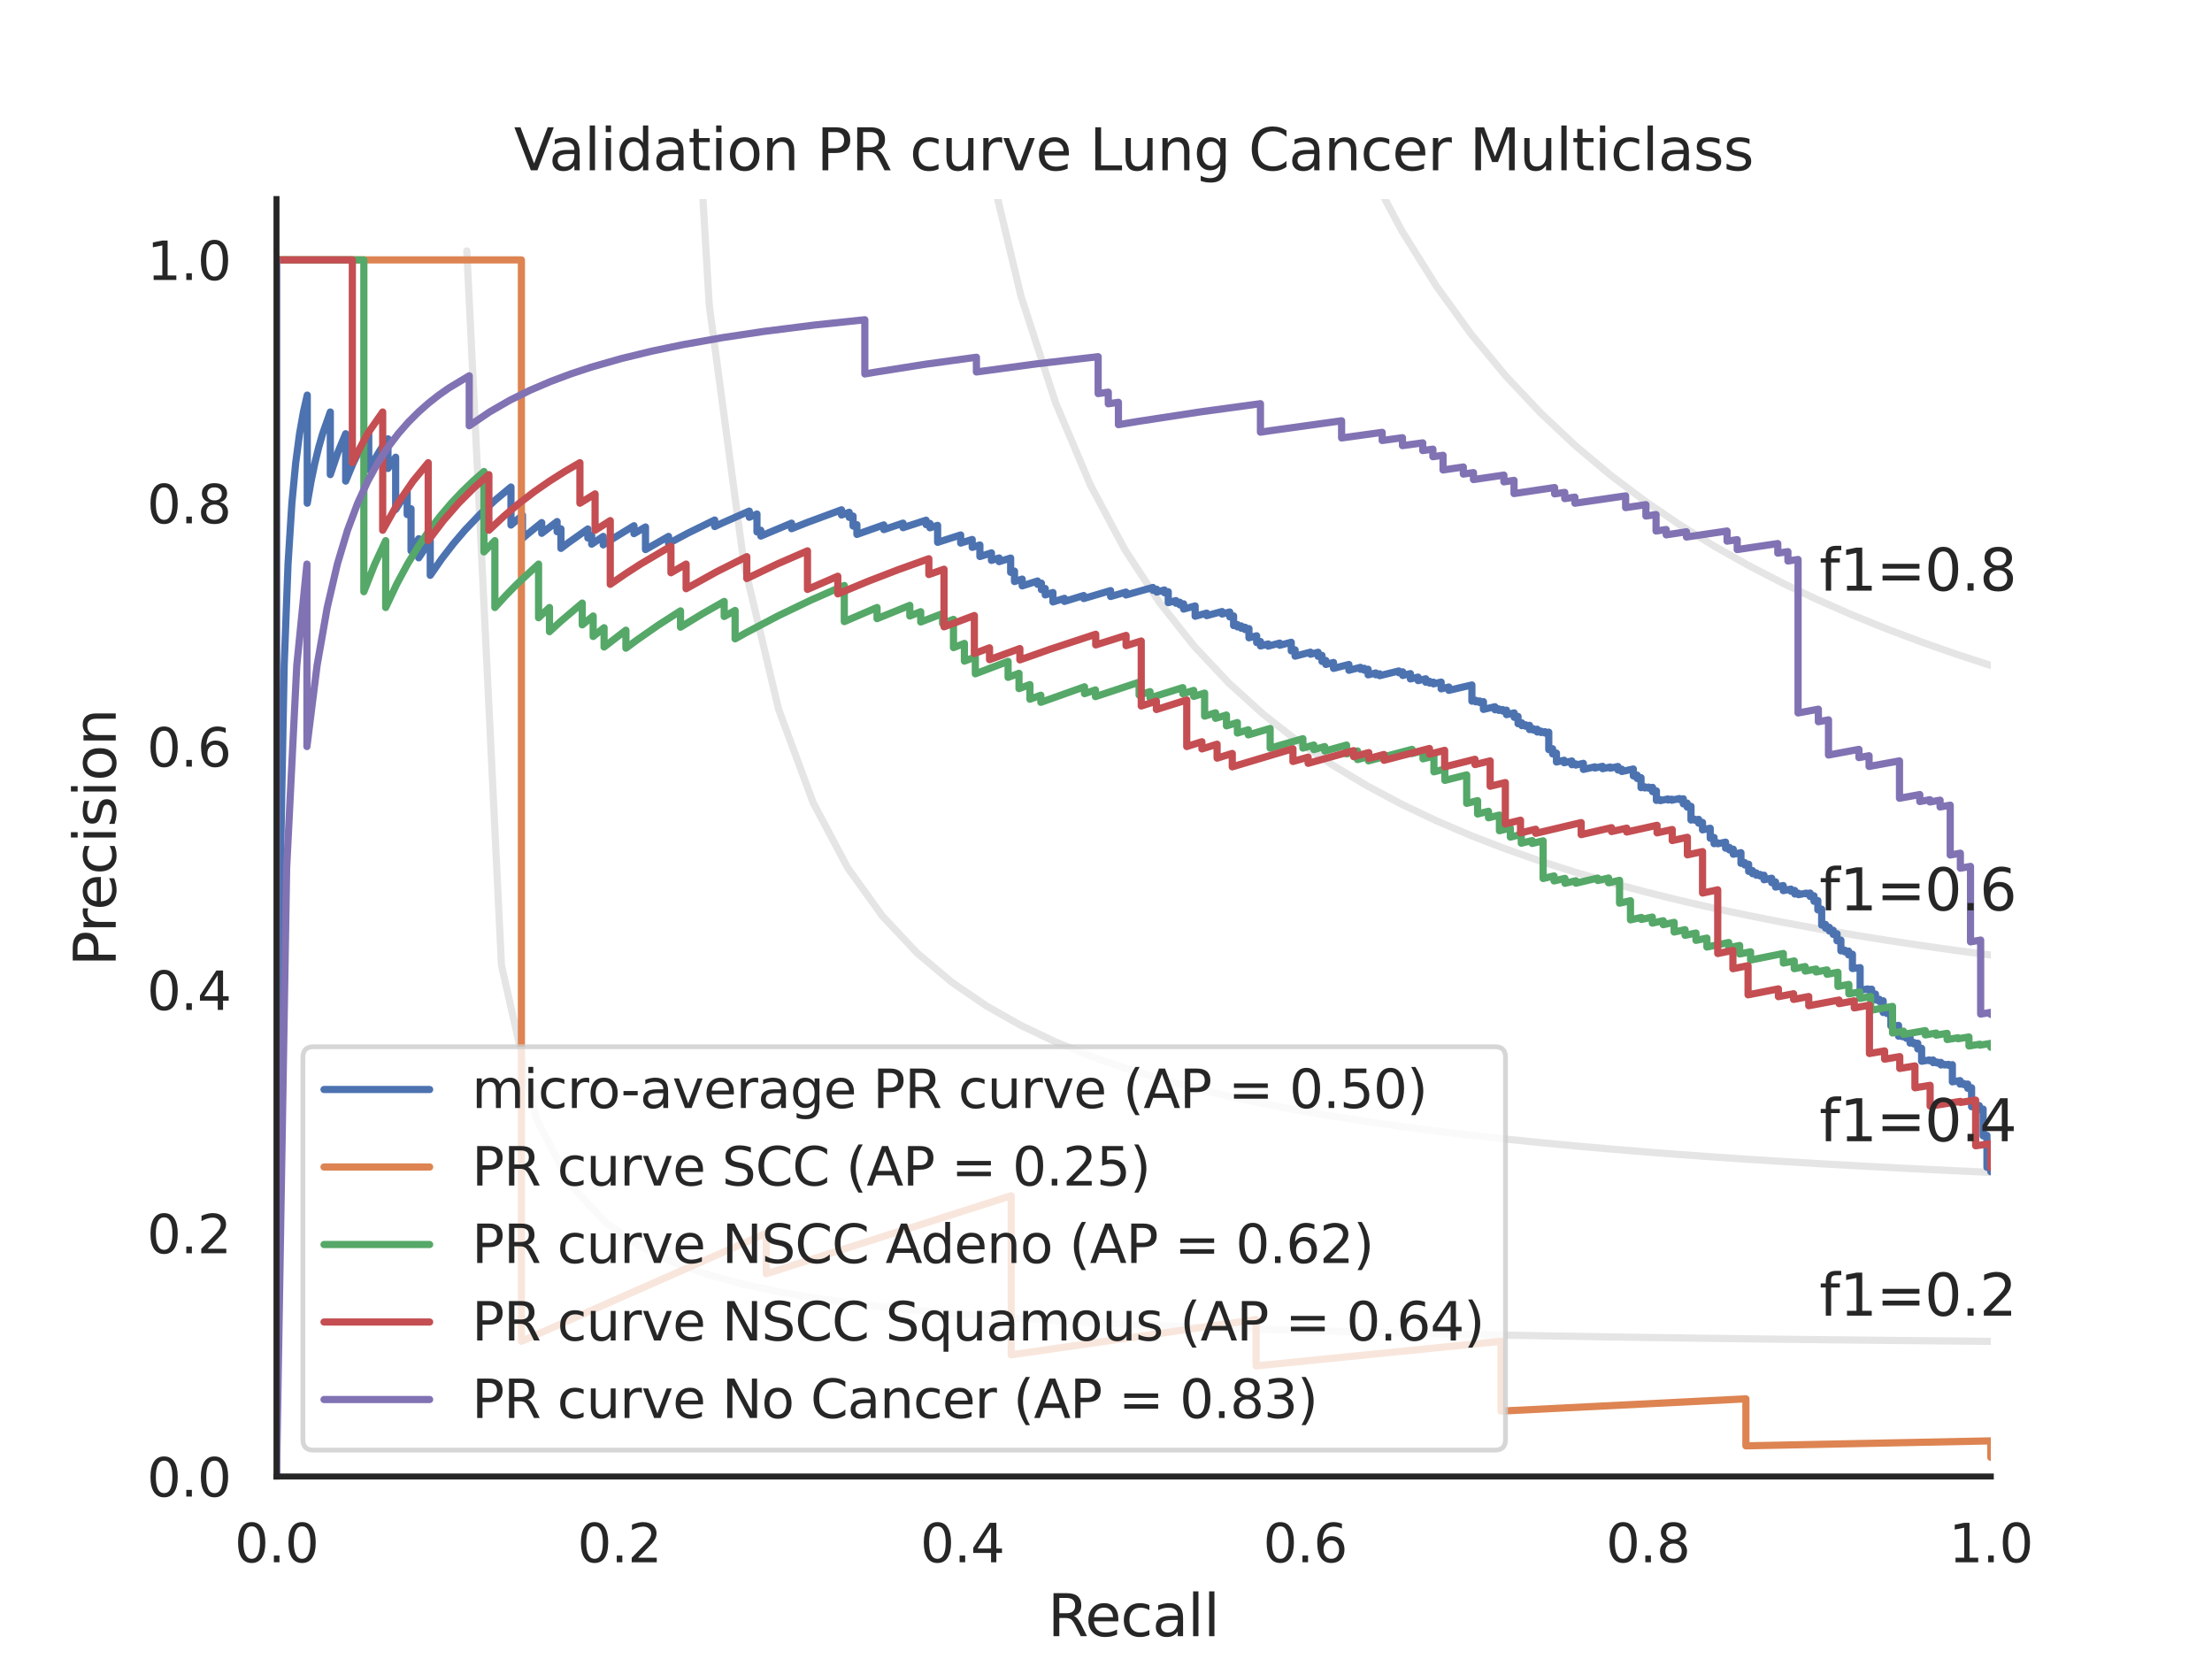 <?xml version="1.0" encoding="utf-8" standalone="no"?>
<!DOCTYPE svg PUBLIC "-//W3C//DTD SVG 1.1//EN"
  "http://www.w3.org/Graphics/SVG/1.1/DTD/svg11.dtd">
<svg xmlns:xlink="http://www.w3.org/1999/xlink" width="460.8pt" height="345.6pt" viewBox="0 0 460.8 345.6" xmlns="http://www.w3.org/2000/svg" version="1.1">
 <defs>
  <style type="text/css">*{stroke-linejoin: round; stroke-linecap: butt}</style>
 </defs>
 <g id="figure_1">
  <g id="patch_1">
   <path d="M 0 345.6 
L 460.8 345.6 
L 460.8 0 
L 0 0 
z
" style="fill: #ffffff"/>
  </g>
  <g id="axes_1">
   <g id="patch_2">
    <path d="M 57.6 307.584 
L 414.72 307.584 
L 414.72 41.472 
L 57.6 41.472 
z
" style="fill: #ffffff"/>
   </g>
   <g id="matplotlib.axis_1">
    <g id="xtick_1">
     <g id="text_1">
      <!-- 0.0 -->
      <g style="fill: #262626" transform="translate(48.853 325.442) scale(0.11 -0.11)">
       <defs>
        <path id="DejaVuSans-30" d="M 2034 4250 
Q 1547 4250 1301 3770 
Q 1056 3291 1056 2328 
Q 1056 1369 1301 889 
Q 1547 409 2034 409 
Q 2525 409 2770 889 
Q 3016 1369 3016 2328 
Q 3016 3291 2770 3770 
Q 2525 4250 2034 4250 
z
M 2034 4750 
Q 2819 4750 3233 4129 
Q 3647 3509 3647 2328 
Q 3647 1150 3233 529 
Q 2819 -91 2034 -91 
Q 1250 -91 836 529 
Q 422 1150 422 2328 
Q 422 3509 836 4129 
Q 1250 4750 2034 4750 
z
" transform="scale(0.016)"/>
        <path id="DejaVuSans-2e" d="M 684 794 
L 1344 794 
L 1344 0 
L 684 0 
L 684 794 
z
" transform="scale(0.016)"/>
       </defs>
       <use xlink:href="#DejaVuSans-30"/>
       <use xlink:href="#DejaVuSans-2e" x="63.623"/>
       <use xlink:href="#DejaVuSans-30" x="95.41"/>
      </g>
     </g>
    </g>
    <g id="xtick_2">
     <g id="text_2">
      <!-- 0.2 -->
      <g style="fill: #262626" transform="translate(120.277 325.442) scale(0.11 -0.11)">
       <defs>
        <path id="DejaVuSans-32" d="M 1228 531 
L 3431 531 
L 3431 0 
L 469 0 
L 469 531 
Q 828 903 1448 1529 
Q 2069 2156 2228 2338 
Q 2531 2678 2651 2914 
Q 2772 3150 2772 3378 
Q 2772 3750 2511 3984 
Q 2250 4219 1831 4219 
Q 1534 4219 1204 4116 
Q 875 4013 500 3803 
L 500 4441 
Q 881 4594 1212 4672 
Q 1544 4750 1819 4750 
Q 2544 4750 2975 4387 
Q 3406 4025 3406 3419 
Q 3406 3131 3298 2873 
Q 3191 2616 2906 2266 
Q 2828 2175 2409 1742 
Q 1991 1309 1228 531 
z
" transform="scale(0.016)"/>
       </defs>
       <use xlink:href="#DejaVuSans-30"/>
       <use xlink:href="#DejaVuSans-2e" x="63.623"/>
       <use xlink:href="#DejaVuSans-32" x="95.41"/>
      </g>
     </g>
    </g>
    <g id="xtick_3">
     <g id="text_3">
      <!-- 0.4 -->
      <g style="fill: #262626" transform="translate(191.701 325.442) scale(0.11 -0.11)">
       <defs>
        <path id="DejaVuSans-34" d="M 2419 4116 
L 825 1625 
L 2419 1625 
L 2419 4116 
z
M 2253 4666 
L 3047 4666 
L 3047 1625 
L 3713 1625 
L 3713 1100 
L 3047 1100 
L 3047 0 
L 2419 0 
L 2419 1100 
L 313 1100 
L 313 1709 
L 2253 4666 
z
" transform="scale(0.016)"/>
       </defs>
       <use xlink:href="#DejaVuSans-30"/>
       <use xlink:href="#DejaVuSans-2e" x="63.623"/>
       <use xlink:href="#DejaVuSans-34" x="95.41"/>
      </g>
     </g>
    </g>
    <g id="xtick_4">
     <g id="text_4">
      <!-- 0.6 -->
      <g style="fill: #262626" transform="translate(263.125 325.442) scale(0.11 -0.11)">
       <defs>
        <path id="DejaVuSans-36" d="M 2113 2584 
Q 1688 2584 1439 2293 
Q 1191 2003 1191 1497 
Q 1191 994 1439 701 
Q 1688 409 2113 409 
Q 2538 409 2786 701 
Q 3034 994 3034 1497 
Q 3034 2003 2786 2293 
Q 2538 2584 2113 2584 
z
M 3366 4563 
L 3366 3988 
Q 3128 4100 2886 4159 
Q 2644 4219 2406 4219 
Q 1781 4219 1451 3797 
Q 1122 3375 1075 2522 
Q 1259 2794 1537 2939 
Q 1816 3084 2150 3084 
Q 2853 3084 3261 2657 
Q 3669 2231 3669 1497 
Q 3669 778 3244 343 
Q 2819 -91 2113 -91 
Q 1303 -91 875 529 
Q 447 1150 447 2328 
Q 447 3434 972 4092 
Q 1497 4750 2381 4750 
Q 2619 4750 2861 4703 
Q 3103 4656 3366 4563 
z
" transform="scale(0.016)"/>
       </defs>
       <use xlink:href="#DejaVuSans-30"/>
       <use xlink:href="#DejaVuSans-2e" x="63.623"/>
       <use xlink:href="#DejaVuSans-36" x="95.41"/>
      </g>
     </g>
    </g>
    <g id="xtick_5">
     <g id="text_5">
      <!-- 0.8 -->
      <g style="fill: #262626" transform="translate(334.549 325.442) scale(0.11 -0.11)">
       <defs>
        <path id="DejaVuSans-38" d="M 2034 2216 
Q 1584 2216 1326 1975 
Q 1069 1734 1069 1313 
Q 1069 891 1326 650 
Q 1584 409 2034 409 
Q 2484 409 2743 651 
Q 3003 894 3003 1313 
Q 3003 1734 2745 1975 
Q 2488 2216 2034 2216 
z
M 1403 2484 
Q 997 2584 770 2862 
Q 544 3141 544 3541 
Q 544 4100 942 4425 
Q 1341 4750 2034 4750 
Q 2731 4750 3128 4425 
Q 3525 4100 3525 3541 
Q 3525 3141 3298 2862 
Q 3072 2584 2669 2484 
Q 3125 2378 3379 2068 
Q 3634 1759 3634 1313 
Q 3634 634 3220 271 
Q 2806 -91 2034 -91 
Q 1263 -91 848 271 
Q 434 634 434 1313 
Q 434 1759 690 2068 
Q 947 2378 1403 2484 
z
M 1172 3481 
Q 1172 3119 1398 2916 
Q 1625 2713 2034 2713 
Q 2441 2713 2670 2916 
Q 2900 3119 2900 3481 
Q 2900 3844 2670 4047 
Q 2441 4250 2034 4250 
Q 1625 4250 1398 4047 
Q 1172 3844 1172 3481 
z
" transform="scale(0.016)"/>
       </defs>
       <use xlink:href="#DejaVuSans-30"/>
       <use xlink:href="#DejaVuSans-2e" x="63.623"/>
       <use xlink:href="#DejaVuSans-38" x="95.41"/>
      </g>
     </g>
    </g>
    <g id="xtick_6">
     <g id="text_6">
      <!-- 1.0 -->
      <g style="fill: #262626" transform="translate(405.973 325.442) scale(0.11 -0.11)">
       <defs>
        <path id="DejaVuSans-31" d="M 794 531 
L 1825 531 
L 1825 4091 
L 703 3866 
L 703 4441 
L 1819 4666 
L 2450 4666 
L 2450 531 
L 3481 531 
L 3481 0 
L 794 0 
L 794 531 
z
" transform="scale(0.016)"/>
       </defs>
       <use xlink:href="#DejaVuSans-31"/>
       <use xlink:href="#DejaVuSans-2e" x="63.623"/>
       <use xlink:href="#DejaVuSans-30" x="95.41"/>
      </g>
     </g>
    </g>
    <g id="text_7">
     <!-- Recall -->
     <g style="fill: #262626" transform="translate(218.259 340.848) scale(0.12 -0.12)">
      <defs>
       <path id="DejaVuSans-52" d="M 2841 2188 
Q 3044 2119 3236 1894 
Q 3428 1669 3622 1275 
L 4263 0 
L 3584 0 
L 2988 1197 
Q 2756 1666 2539 1819 
Q 2322 1972 1947 1972 
L 1259 1972 
L 1259 0 
L 628 0 
L 628 4666 
L 2053 4666 
Q 2853 4666 3247 4331 
Q 3641 3997 3641 3322 
Q 3641 2881 3436 2590 
Q 3231 2300 2841 2188 
z
M 1259 4147 
L 1259 2491 
L 2053 2491 
Q 2509 2491 2742 2702 
Q 2975 2913 2975 3322 
Q 2975 3731 2742 3939 
Q 2509 4147 2053 4147 
L 1259 4147 
z
" transform="scale(0.016)"/>
       <path id="DejaVuSans-65" d="M 3597 1894 
L 3597 1613 
L 953 1613 
Q 991 1019 1311 708 
Q 1631 397 2203 397 
Q 2534 397 2845 478 
Q 3156 559 3463 722 
L 3463 178 
Q 3153 47 2828 -22 
Q 2503 -91 2169 -91 
Q 1331 -91 842 396 
Q 353 884 353 1716 
Q 353 2575 817 3079 
Q 1281 3584 2069 3584 
Q 2775 3584 3186 3129 
Q 3597 2675 3597 1894 
z
M 3022 2063 
Q 3016 2534 2758 2815 
Q 2500 3097 2075 3097 
Q 1594 3097 1305 2825 
Q 1016 2553 972 2059 
L 3022 2063 
z
" transform="scale(0.016)"/>
       <path id="DejaVuSans-63" d="M 3122 3366 
L 3122 2828 
Q 2878 2963 2633 3030 
Q 2388 3097 2138 3097 
Q 1578 3097 1268 2742 
Q 959 2388 959 1747 
Q 959 1106 1268 751 
Q 1578 397 2138 397 
Q 2388 397 2633 464 
Q 2878 531 3122 666 
L 3122 134 
Q 2881 22 2623 -34 
Q 2366 -91 2075 -91 
Q 1284 -91 818 406 
Q 353 903 353 1747 
Q 353 2603 823 3093 
Q 1294 3584 2113 3584 
Q 2378 3584 2631 3529 
Q 2884 3475 3122 3366 
z
" transform="scale(0.016)"/>
       <path id="DejaVuSans-61" d="M 2194 1759 
Q 1497 1759 1228 1600 
Q 959 1441 959 1056 
Q 959 750 1161 570 
Q 1363 391 1709 391 
Q 2188 391 2477 730 
Q 2766 1069 2766 1631 
L 2766 1759 
L 2194 1759 
z
M 3341 1997 
L 3341 0 
L 2766 0 
L 2766 531 
Q 2569 213 2275 61 
Q 1981 -91 1556 -91 
Q 1019 -91 701 211 
Q 384 513 384 1019 
Q 384 1609 779 1909 
Q 1175 2209 1959 2209 
L 2766 2209 
L 2766 2266 
Q 2766 2663 2505 2880 
Q 2244 3097 1772 3097 
Q 1472 3097 1187 3025 
Q 903 2953 641 2809 
L 641 3341 
Q 956 3463 1253 3523 
Q 1550 3584 1831 3584 
Q 2591 3584 2966 3190 
Q 3341 2797 3341 1997 
z
" transform="scale(0.016)"/>
       <path id="DejaVuSans-6c" d="M 603 4863 
L 1178 4863 
L 1178 0 
L 603 0 
L 603 4863 
z
" transform="scale(0.016)"/>
      </defs>
      <use xlink:href="#DejaVuSans-52"/>
      <use xlink:href="#DejaVuSans-65" x="64.982"/>
      <use xlink:href="#DejaVuSans-63" x="126.506"/>
      <use xlink:href="#DejaVuSans-61" x="181.486"/>
      <use xlink:href="#DejaVuSans-6c" x="242.766"/>
      <use xlink:href="#DejaVuSans-6c" x="270.549"/>
     </g>
    </g>
   </g>
   <g id="matplotlib.axis_2">
    <g id="ytick_1">
     <g id="text_8">
      <!-- 0.0 -->
      <g style="fill: #262626" transform="translate(30.607 311.763) scale(0.11 -0.11)">
       <use xlink:href="#DejaVuSans-30"/>
       <use xlink:href="#DejaVuSans-2e" x="63.623"/>
       <use xlink:href="#DejaVuSans-30" x="95.41"/>
      </g>
     </g>
    </g>
    <g id="ytick_2">
     <g id="text_9">
      <!-- 0.2 -->
      <g style="fill: #262626" transform="translate(30.607 261.075) scale(0.11 -0.11)">
       <use xlink:href="#DejaVuSans-30"/>
       <use xlink:href="#DejaVuSans-2e" x="63.623"/>
       <use xlink:href="#DejaVuSans-32" x="95.41"/>
      </g>
     </g>
    </g>
    <g id="ytick_3">
     <g id="text_10">
      <!-- 0.4 -->
      <g style="fill: #262626" transform="translate(30.607 210.387) scale(0.11 -0.11)">
       <use xlink:href="#DejaVuSans-30"/>
       <use xlink:href="#DejaVuSans-2e" x="63.623"/>
       <use xlink:href="#DejaVuSans-34" x="95.41"/>
      </g>
     </g>
    </g>
    <g id="ytick_4">
     <g id="text_11">
      <!-- 0.6 -->
      <g style="fill: #262626" transform="translate(30.607 159.699) scale(0.11 -0.11)">
       <use xlink:href="#DejaVuSans-30"/>
       <use xlink:href="#DejaVuSans-2e" x="63.623"/>
       <use xlink:href="#DejaVuSans-36" x="95.41"/>
      </g>
     </g>
    </g>
    <g id="ytick_5">
     <g id="text_12">
      <!-- 0.8 -->
      <g style="fill: #262626" transform="translate(30.607 109.011) scale(0.11 -0.11)">
       <use xlink:href="#DejaVuSans-30"/>
       <use xlink:href="#DejaVuSans-2e" x="63.623"/>
       <use xlink:href="#DejaVuSans-38" x="95.41"/>
      </g>
     </g>
    </g>
    <g id="ytick_6">
     <g id="text_13">
      <!-- 1.0 -->
      <g style="fill: #262626" transform="translate(30.607 58.323) scale(0.11 -0.11)">
       <use xlink:href="#DejaVuSans-31"/>
       <use xlink:href="#DejaVuSans-2e" x="63.623"/>
       <use xlink:href="#DejaVuSans-30" x="95.41"/>
      </g>
     </g>
    </g>
    <g id="text_14">
     <!-- Precision -->
     <g style="fill: #262626" transform="translate(24.111 201.296) rotate(-90) scale(0.12 -0.12)">
      <defs>
       <path id="DejaVuSans-50" d="M 1259 4147 
L 1259 2394 
L 2053 2394 
Q 2494 2394 2734 2622 
Q 2975 2850 2975 3272 
Q 2975 3691 2734 3919 
Q 2494 4147 2053 4147 
L 1259 4147 
z
M 628 4666 
L 2053 4666 
Q 2838 4666 3239 4311 
Q 3641 3956 3641 3272 
Q 3641 2581 3239 2228 
Q 2838 1875 2053 1875 
L 1259 1875 
L 1259 0 
L 628 0 
L 628 4666 
z
" transform="scale(0.016)"/>
       <path id="DejaVuSans-72" d="M 2631 2963 
Q 2534 3019 2420 3045 
Q 2306 3072 2169 3072 
Q 1681 3072 1420 2755 
Q 1159 2438 1159 1844 
L 1159 0 
L 581 0 
L 581 3500 
L 1159 3500 
L 1159 2956 
Q 1341 3275 1631 3429 
Q 1922 3584 2338 3584 
Q 2397 3584 2469 3576 
Q 2541 3569 2628 3553 
L 2631 2963 
z
" transform="scale(0.016)"/>
       <path id="DejaVuSans-69" d="M 603 3500 
L 1178 3500 
L 1178 0 
L 603 0 
L 603 3500 
z
M 603 4863 
L 1178 4863 
L 1178 4134 
L 603 4134 
L 603 4863 
z
" transform="scale(0.016)"/>
       <path id="DejaVuSans-73" d="M 2834 3397 
L 2834 2853 
Q 2591 2978 2328 3040 
Q 2066 3103 1784 3103 
Q 1356 3103 1142 2972 
Q 928 2841 928 2578 
Q 928 2378 1081 2264 
Q 1234 2150 1697 2047 
L 1894 2003 
Q 2506 1872 2764 1633 
Q 3022 1394 3022 966 
Q 3022 478 2636 193 
Q 2250 -91 1575 -91 
Q 1294 -91 989 -36 
Q 684 19 347 128 
L 347 722 
Q 666 556 975 473 
Q 1284 391 1588 391 
Q 1994 391 2212 530 
Q 2431 669 2431 922 
Q 2431 1156 2273 1281 
Q 2116 1406 1581 1522 
L 1381 1569 
Q 847 1681 609 1914 
Q 372 2147 372 2553 
Q 372 3047 722 3315 
Q 1072 3584 1716 3584 
Q 2034 3584 2315 3537 
Q 2597 3491 2834 3397 
z
" transform="scale(0.016)"/>
       <path id="DejaVuSans-6f" d="M 1959 3097 
Q 1497 3097 1228 2736 
Q 959 2375 959 1747 
Q 959 1119 1226 758 
Q 1494 397 1959 397 
Q 2419 397 2687 759 
Q 2956 1122 2956 1747 
Q 2956 2369 2687 2733 
Q 2419 3097 1959 3097 
z
M 1959 3584 
Q 2709 3584 3137 3096 
Q 3566 2609 3566 1747 
Q 3566 888 3137 398 
Q 2709 -91 1959 -91 
Q 1206 -91 779 398 
Q 353 888 353 1747 
Q 353 2609 779 3096 
Q 1206 3584 1959 3584 
z
" transform="scale(0.016)"/>
       <path id="DejaVuSans-6e" d="M 3513 2113 
L 3513 0 
L 2938 0 
L 2938 2094 
Q 2938 2591 2744 2837 
Q 2550 3084 2163 3084 
Q 1697 3084 1428 2787 
Q 1159 2491 1159 1978 
L 1159 0 
L 581 0 
L 581 3500 
L 1159 3500 
L 1159 2956 
Q 1366 3272 1645 3428 
Q 1925 3584 2291 3584 
Q 2894 3584 3203 3211 
Q 3513 2838 3513 2113 
z
" transform="scale(0.016)"/>
      </defs>
      <use xlink:href="#DejaVuSans-50"/>
      <use xlink:href="#DejaVuSans-72" x="58.553"/>
      <use xlink:href="#DejaVuSans-65" x="97.416"/>
      <use xlink:href="#DejaVuSans-63" x="158.939"/>
      <use xlink:href="#DejaVuSans-69" x="213.92"/>
      <use xlink:href="#DejaVuSans-73" x="241.703"/>
      <use xlink:href="#DejaVuSans-69" x="293.803"/>
      <use xlink:href="#DejaVuSans-6f" x="321.586"/>
      <use xlink:href="#DejaVuSans-6e" x="382.768"/>
     </g>
    </g>
   </g>
   <g id="line2d_1">
    <path d="M 97.248 52.267 
L 104.463 201.073 
L 111.678 232.96 
L 118.893 246.859 
L 126.109 254.643 
L 133.324 259.62 
L 140.539 263.076 
L 147.755 265.615 
L 154.97 267.561 
L 162.185 269.099 
L 169.4 270.345 
L 176.616 271.375 
L 183.831 272.241 
L 191.046 272.979 
L 198.262 273.616 
L 205.477 274.171 
L 212.692 274.658 
L 219.907 275.091 
L 227.123 275.476 
L 234.338 275.822 
L 241.553 276.135 
L 248.769 276.418 
L 255.984 276.676 
L 263.199 276.912 
L 270.414 277.129 
L 277.63 277.33 
L 284.845 277.515 
L 292.06 277.686 
L 299.275 277.846 
L 306.491 277.994 
L 313.706 278.133 
L 320.921 278.264 
L 328.137 278.386 
L 335.352 278.501 
L 342.567 278.609 
L 349.782 278.711 
L 356.998 278.808 
L 364.213 278.899 
L 371.428 278.986 
L 378.644 279.068 
L 385.859 279.146 
L 393.074 279.221 
L 400.289 279.292 
L 407.505 279.359 
L 414.72 279.424 
" clip-path="url(#p89e4262eec)" style="fill: none; stroke: #808080; stroke-opacity: 0.2; stroke-width: 1.5; stroke-linecap: round"/>
   </g>
   <g id="line2d_2">
    <path d="M 143.905 -1 
L 147.755 63.611 
L 154.97 117.362 
L 162.185 147.722 
L 169.4 167.231 
L 176.616 180.825 
L 183.831 190.84 
L 191.046 198.524 
L 198.262 204.607 
L 205.477 209.542 
L 212.692 213.626 
L 219.907 217.061 
L 227.123 219.991 
L 234.338 222.519 
L 241.553 224.724 
L 248.769 226.662 
L 255.984 228.38 
L 263.199 229.914 
L 270.414 231.291 
L 277.63 232.534 
L 284.845 233.662 
L 292.06 234.69 
L 299.275 235.631 
L 306.491 236.496 
L 313.706 237.293 
L 320.921 238.03 
L 328.137 238.714 
L 335.352 239.349 
L 342.567 239.942 
L 349.782 240.496 
L 356.998 241.015 
L 364.213 241.503 
L 371.428 241.961 
L 378.644 242.393 
L 385.859 242.8 
L 393.074 243.185 
L 400.289 243.55 
L 407.505 243.896 
L 414.72 244.224 
" clip-path="url(#p89e4262eec)" style="fill: none; stroke: #808080; stroke-opacity: 0.2; stroke-width: 1.5; stroke-linecap: round"/>
   </g>
   <g id="line2d_3">
    <path d="M 200.009 -1 
L 205.477 31.611 
L 212.692 61.693 
L 219.907 83.907 
L 227.123 100.983 
L 234.338 114.518 
L 241.553 125.511 
L 248.769 134.616 
L 255.984 142.281 
L 263.199 148.823 
L 270.414 154.471 
L 277.63 159.398 
L 284.845 163.732 
L 292.06 167.575 
L 299.275 171.006 
L 306.491 174.088 
L 313.706 176.871 
L 320.921 179.398 
L 328.137 181.701 
L 335.352 183.809 
L 342.567 185.746 
L 349.782 187.532 
L 356.998 189.184 
L 364.213 190.716 
L 371.428 192.142 
L 378.644 193.471 
L 385.859 194.714 
L 393.074 195.878 
L 400.289 196.971 
L 407.505 197.998 
L 414.72 198.967 
" clip-path="url(#p89e4262eec)" style="fill: none; stroke: #808080; stroke-opacity: 0.2; stroke-width: 1.5; stroke-linecap: round"/>
   </g>
   <g id="line2d_4">
    <path d="M 270.344 -1 
L 270.414 -0.768 
L 277.63 18.581 
L 284.845 34.622 
L 292.06 48.136 
L 299.275 59.676 
L 306.491 69.647 
L 313.706 78.346 
L 320.921 86.004 
L 328.137 92.796 
L 335.352 98.862 
L 342.567 104.312 
L 349.782 109.235 
L 356.998 113.705 
L 364.213 117.78 
L 371.428 121.512 
L 378.644 124.941 
L 385.859 128.104 
L 393.074 131.029 
L 400.289 133.744 
L 407.505 136.269 
L 414.72 138.624 
" clip-path="url(#p89e4262eec)" style="fill: none; stroke: #808080; stroke-opacity: 0.2; stroke-width: 1.5; stroke-linecap: round"/>
   </g>
   <g id="line2d_5">
    <path d="M 414.72 244.082 
L 414.72 243.067 
L 413.919 243.175 
L 413.919 243.064 
L 413.919 236.519 
L 413.119 236.634 
L 413.119 236.544 
L 413.119 231.035 
L 412.318 231.155 
L 412.318 231.051 
L 412.318 230.314 
L 410.716 230.556 
L 410.716 230.45 
L 410.716 226.593 
L 409.916 226.718 
L 409.916 226.66 
L 409.916 225.829 
L 409.115 225.955 
L 409.115 225.895 
L 409.115 225.715 
L 408.314 225.841 
L 408.314 225.781 
L 408.314 225.112 
L 406.713 225.367 
L 406.713 225.306 
L 406.713 221.792 
L 405.912 221.922 
L 405.912 221.856 
L 405.912 221.722 
L 405.111 221.853 
L 405.111 221.786 
L 405.111 221.719 
L 404.311 221.85 
L 404.311 221.783 
L 404.311 221.311 
L 403.51 221.442 
L 403.51 221.374 
L 403.51 221.239 
L 402.709 221.37 
L 402.709 221.302 
L 402.709 220.823 
L 401.909 220.955 
L 401.909 220.886 
L 401.909 220.817 
L 400.307 221.083 
L 400.307 221.014 
L 400.307 218.38 
L 399.506 218.515 
L 399.506 218.442 
L 399.506 217.326 
L 398.706 217.463 
L 398.706 217.387 
L 398.706 217.161 
L 397.905 217.297 
L 397.905 217.222 
L 397.905 216.148 
L 397.104 216.285 
L 397.104 216.208 
L 397.104 215.818 
L 396.303 215.956 
L 396.303 215.877 
L 396.303 215.72 
L 395.503 215.859 
L 395.503 215.78 
L 395.503 213.602 
L 394.702 213.742 
L 394.702 213.659 
L 394.702 213.577 
L 393.901 213.717 
L 393.901 213.634 
L 393.901 210.992 
L 393.101 211.134 
L 393.101 211.046 
L 393.101 210.782 
L 392.3 210.925 
L 392.3 210.837 
L 392.3 208.484 
L 391.499 208.628 
L 391.499 208.536 
L 391.499 208.163 
L 390.698 208.308 
L 390.698 208.214 
L 390.698 207.078 
L 389.898 207.224 
L 389.898 207.128 
L 389.898 206.061 
L 389.097 206.208 
L 389.097 206.11 
L 389.097 206.012 
L 387.496 206.306 
L 387.496 206.208 
L 387.496 201.577 
L 385.894 201.769 
L 385.894 198.777 
L 385.093 198.929 
L 385.093 198.126 
L 384.293 198.278 
L 384.293 197.93 
L 383.492 198.083 
L 383.492 195.829 
L 382.691 195.982 
L 382.691 194.511 
L 381.891 194.665 
L 381.891 193.789 
L 381.09 193.944 
L 381.09 193.182 
L 380.289 193.338 
L 380.289 192.566 
L 379.488 192.722 
L 379.488 189.39 
L 378.688 189.547 
L 378.688 187.596 
L 377.887 187.754 
L 377.887 186.61 
L 377.086 186.769 
L 377.086 186.042 
L 376.286 186.201 
L 376.286 186.055 
L 374.684 186.374 
L 374.684 186.08 
L 373.883 186.24 
L 373.883 185.5 
L 373.083 185.66 
L 373.083 185.212 
L 371.481 185.534 
L 371.481 184.476 
L 369.88 184.799 
L 369.88 183.722 
L 369.079 183.885 
L 369.079 182.947 
L 367.478 183.273 
L 367.478 182.321 
L 366.677 182.484 
L 366.677 182.164 
L 365.876 182.328 
L 365.876 181.844 
L 365.076 182.009 
L 365.076 181.357 
L 364.275 181.522 
L 364.275 180.031 
L 363.474 180.197 
L 363.474 179.692 
L 362.673 179.858 
L 362.673 177.624 
L 361.072 177.957 
L 361.072 176.899 
L 360.271 177.066 
L 360.271 176.53 
L 359.47 176.698 
L 359.47 175.431 
L 357.869 175.767 
L 357.869 175.584 
L 357.068 175.753 
L 357.068 174.457 
L 356.268 174.626 
L 356.268 172.537 
L 354.666 172.876 
L 354.666 171.314 
L 353.865 171.484 
L 353.865 170.689 
L 353.065 170.86 
L 353.065 170.66 
L 352.264 170.83 
L 352.264 167.964 
L 351.463 168.135 
L 351.463 167.294 
L 350.663 167.465 
L 350.663 166.398 
L 349.862 166.569 
L 349.862 166.354 
L 348.26 166.698 
L 348.26 166.482 
L 347.46 166.654 
L 347.46 166.437 
L 345.858 166.784 
L 345.858 166.566 
L 345.058 166.74 
L 345.058 164.75 
L 344.257 164.924 
L 344.257 164.021 
L 343.456 164.196 
L 343.456 163.968 
L 342.655 164.143 
L 342.655 163.914 
L 341.855 164.089 
L 341.855 162 
L 341.054 162.174 
L 341.054 161.464 
L 340.253 161.639 
L 340.253 160.196 
L 337.851 160.723 
L 337.851 160.235 
L 337.05 160.412 
L 337.05 159.673 
L 335.449 160.027 
L 335.449 159.779 
L 333.848 160.136 
L 333.848 159.637 
L 332.246 159.995 
L 332.246 159.744 
L 329.844 160.286 
L 329.844 159.016 
L 328.243 159.379 
L 328.243 159.122 
L 327.442 159.304 
L 327.442 158.528 
L 325.84 158.893 
L 325.84 158.371 
L 324.239 158.738 
L 324.239 156.878 
L 323.438 157.061 
L 323.438 155.977 
L 322.637 156.16 
L 322.637 152.522 
L 321.837 152.704 
L 321.837 152.417 
L 321.036 152.599 
L 321.036 152.311 
L 320.235 152.494 
L 320.235 151.913 
L 319.435 152.096 
L 319.435 151.804 
L 318.634 151.988 
L 318.634 151.104 
L 317.833 151.288 
L 317.833 150.991 
L 317.032 151.175 
L 317.032 150.577 
L 316.232 150.762 
L 316.232 149.245 
L 315.431 149.43 
L 315.431 148.505 
L 313.83 148.874 
L 313.83 147.937 
L 313.029 148.122 
L 313.029 147.807 
L 312.228 147.992 
L 312.228 147.675 
L 311.427 147.861 
L 311.427 147.224 
L 309.025 147.784 
L 309.025 146.164 
L 308.225 146.351 
L 308.225 146.022 
L 307.424 146.21 
L 307.424 145.88 
L 306.623 146.068 
L 306.623 142.689 
L 301.819 143.815 
L 301.819 143.118 
L 300.217 143.498 
L 300.217 142.083 
L 298.616 142.464 
L 298.616 142.106 
L 297.815 142.297 
L 297.815 141.937 
L 297.015 142.129 
L 297.015 141.403 
L 295.413 141.787 
L 295.413 141.054 
L 293.812 141.44 
L 293.812 140.325 
L 292.21 140.712 
L 292.21 139.959 
L 291.41 140.153 
L 291.41 139.773 
L 287.406 140.755 
L 287.406 140.372 
L 286.605 140.571 
L 286.605 140.185 
L 285.004 140.584 
L 285.004 139.414 
L 284.203 139.613 
L 284.203 139.219 
L 283.402 139.419 
L 283.402 139.022 
L 281 139.627 
L 281 138.422 
L 277.797 139.236 
L 277.797 138.007 
L 276.196 138.417 
L 276.196 137.586 
L 275.395 137.792 
L 275.395 136.528 
L 274.594 136.733 
L 274.594 135.878 
L 272.993 136.289 
L 272.993 135.858 
L 269.79 136.689 
L 269.79 135.375 
L 268.989 135.584 
L 268.989 133.797 
L 266.587 134.422 
L 266.587 133.968 
L 264.185 134.601 
L 264.185 134.142 
L 262.584 134.569 
L 262.584 133.641 
L 261.783 133.855 
L 261.783 132.443 
L 260.182 132.869 
L 260.182 130.944 
L 259.381 131.156 
L 259.381 130.667 
L 258.58 130.88 
L 258.58 130.388 
L 257.779 130.601 
L 257.779 130.105 
L 256.979 130.318 
L 256.979 128.304 
L 256.178 128.515 
L 256.178 127.489 
L 254.577 127.912 
L 254.577 127.393 
L 251.374 128.249 
L 251.374 127.723 
L 248.971 128.376 
L 248.971 126.23 
L 246.569 126.884 
L 246.569 125.785 
L 245.769 126.004 
L 245.769 125.448 
L 244.968 125.667 
L 244.968 125.107 
L 243.366 125.547 
L 243.366 123.264 
L 242.566 123.481 
L 242.566 122.901 
L 240.964 123.337 
L 240.964 122.75 
L 240.164 122.97 
L 240.164 122.378 
L 234.559 123.944 
L 234.559 123.34 
L 231.356 124.262 
L 231.356 123.032 
L 225.751 124.689 
L 225.751 124.058 
L 221.747 125.285 
L 221.747 124.643 
L 219.345 125.396 
L 219.345 123.43 
L 217.743 123.932 
L 217.743 122.591 
L 216.943 122.842 
L 216.943 121.479 
L 216.142 121.728 
L 216.142 121.037 
L 212.939 122.047 
L 212.939 120.636 
L 211.338 121.145 
L 211.338 118.977 
L 210.537 119.23 
L 210.537 116.252 
L 208.135 116.997 
L 208.135 116.232 
L 206.533 116.734 
L 206.533 115.176 
L 204.131 115.933 
L 204.131 113.527 
L 202.53 114.029 
L 202.53 112.381 
L 200.128 113.134 
L 200.128 111.443 
L 195.323 112.978 
L 195.323 109.44 
L 193.722 109.947 
L 193.722 109.037 
L 192.921 109.291 
L 192.921 108.368 
L 188.117 109.925 
L 188.117 108.975 
L 184.113 110.325 
L 184.113 109.349 
L 178.508 111.33 
L 178.508 109.297 
L 177.708 109.584 
L 177.708 107.5 
L 176.907 107.782 
L 176.907 106.719 
L 175.305 107.285 
L 175.305 106.202 
L 168.099 108.864 
L 164.896 110.137 
L 164.896 108.982 
L 158.49 111.673 
L 158.49 110.464 
L 157.69 110.814 
L 157.69 107.078 
L 156.088 107.756 
L 156.088 106.467 
L 150.483 108.942 
L 148.882 109.692 
L 148.882 108.328 
L 143.277 111.076 
L 139.273 113.216 
L 139.273 111.744 
L 134.469 114.487 
L 134.469 109.777 
L 132.067 111.168 
L 132.067 109.517 
L 127.262 112.458 
L 125.661 113.508 
L 125.661 111.744 
L 123.259 113.359 
L 123.259 111.527 
L 122.458 112.073 
L 122.458 110.193 
L 118.455 113.024 
L 116.853 114.238 
L 116.853 110.168 
L 116.052 110.764 
L 116.052 108.647 
L 112.85 111.097 
L 112.85 108.864 
L 109.647 111.47 
L 108.846 112.16 
L 108.846 107.335 
L 106.444 109.381 
L 106.444 101.453 
L 103.241 104.118 
L 100.038 107.102 
L 96.835 110.464 
L 94.433 113.28 
L 92.031 116.392 
L 89.629 119.851 
L 89.629 112.63 
L 87.227 116.211 
L 87.227 112.224 
L 85.625 114.749 
L 85.625 105.984 
L 84.824 107.19 
L 84.824 102.418 
L 82.422 106.132 
L 82.422 95.242 
L 80.821 97.591 
L 80.821 91.415 
L 79.219 93.744 
L 77.618 96.384 
L 76.817 97.841 
L 76.817 90.35 
L 75.216 93.135 
L 73.614 96.384 
L 72.013 100.224 
L 72.013 90.35 
L 70.411 94.161 
L 68.81 98.869 
L 68.81 85.824 
L 67.209 90.35 
L 66.408 93.135 
L 65.607 96.384 
L 64.806 100.224 
L 64.006 104.832 
L 64.006 82.304 
L 63.205 85.824 
L 62.404 90.35 
L 61.604 96.384 
L 60.803 104.832 
L 60.002 117.504 
L 59.201 138.624 
L 58.401 180.864 
L 57.6 307.584 
L 57.6 54.144 
L 57.6 54.144 
" clip-path="url(#p89e4262eec)" style="fill: none; stroke: #4c72b0; stroke-width: 1.5; stroke-linecap: round"/>
   </g>
   <g id="line2d_6">
    <path d="M 414.72 303.597 
L 414.72 300.161 
L 363.703 301.195 
L 363.703 301.086 
L 363.703 291.407 
L 312.686 293.958 
L 312.686 279.424 
L 261.669 284.544 
L 261.669 274.882 
L 210.651 282.24 
L 210.651 249.098 
L 159.634 265.344 
L 159.634 256.896 
L 108.617 279.424 
L 108.617 54.144 
L 57.6 54.144 
L 57.6 54.144 
" clip-path="url(#p89e4262eec)" style="fill: none; stroke: #dd8452; stroke-width: 1.5; stroke-linecap: round"/>
   </g>
   <g id="line2d_7">
    <path d="M 414.72 218.168 
L 414.72 217.357 
L 412.445 217.728 
L 412.445 217.523 
L 410.171 217.896 
L 410.171 216.015 
L 407.896 216.393 
L 407.896 216.179 
L 405.621 216.56 
L 405.621 215.259 
L 403.347 215.644 
L 403.347 215.203 
L 401.072 215.59 
L 401.072 214.697 
L 396.523 215.48 
L 396.523 214.801 
L 394.248 215.197 
L 394.248 209.649 
L 389.699 210.465 
L 389.699 207.578 
L 387.424 207.994 
L 387.424 206.626 
L 385.15 207.046 
L 385.15 205.069 
L 382.875 205.494 
L 382.875 202.535 
L 380.6 202.966 
L 380.6 202.046 
L 378.326 202.481 
L 378.326 201.859 
L 376.051 202.297 
L 376.051 201.352 
L 373.776 201.794 
L 373.776 200.181 
L 371.502 200.628 
L 371.502 198.628 
L 364.678 199.992 
L 364.678 198.273 
L 362.403 198.735 
L 362.403 196.962 
L 360.128 197.429 
L 360.128 196.338 
L 355.579 197.283 
L 355.579 195.42 
L 353.304 195.899 
L 353.304 194.363 
L 351.03 194.847 
L 351.03 193.668 
L 348.755 194.156 
L 348.755 192.138 
L 346.481 192.631 
L 346.481 191.804 
L 344.206 192.301 
L 344.206 191.039 
L 341.931 191.54 
L 341.931 191.113 
L 339.657 191.619 
L 339.657 187.635 
L 337.382 188.147 
L 337.382 183.388 
L 335.107 183.905 
L 335.107 182.908 
L 332.833 183.429 
L 332.833 182.924 
L 328.283 183.98 
L 328.283 183.471 
L 326.009 184.006 
L 326.009 182.976 
L 323.734 183.515 
L 323.734 182.468 
L 321.459 183.012 
L 321.459 175.156 
L 319.185 175.703 
L 319.185 175.104 
L 316.91 175.656 
L 316.91 173.824 
L 314.635 174.381 
L 314.635 172.496 
L 312.361 173.057 
L 312.361 169.791 
L 310.086 170.356 
L 310.086 169.004 
L 307.811 169.572 
L 307.811 166.784 
L 305.537 167.356 
L 305.537 161.42 
L 300.988 162.568 
L 300.988 160.203 
L 298.713 160.783 
L 298.713 157.502 
L 296.438 158.083 
L 296.438 156.384 
L 294.164 156.968 
L 294.164 156.103 
L 285.065 158.502 
L 285.065 157.62 
L 282.79 158.235 
L 282.79 156.436 
L 280.516 157.056 
L 280.516 155.209 
L 275.966 156.464 
L 275.966 155.52 
L 273.692 156.158 
L 273.692 155.199 
L 271.417 155.843 
L 271.417 153.885 
L 264.593 155.853 
L 264.593 151.753 
L 260.044 153.09 
L 260.044 152.024 
L 257.769 152.704 
L 257.769 150.523 
L 255.495 151.206 
L 255.495 148.956 
L 253.22 149.643 
L 253.22 148.49 
L 250.945 149.184 
L 250.945 144.384 
L 248.671 145.073 
L 248.671 143.823 
L 246.396 144.518 
L 246.396 143.244 
L 239.572 145.382 
L 239.572 144.074 
L 237.297 144.805 
L 237.297 142.115 
L 228.199 145.122 
L 228.199 143.722 
L 225.924 144.501 
L 225.924 143.07 
L 216.825 146.304 
L 216.825 144.824 
L 214.551 145.664 
L 214.551 142.609 
L 212.276 143.451 
L 212.276 140.264 
L 210.002 141.109 
L 210.002 137.779 
L 203.178 140.366 
L 203.178 136.845 
L 200.903 137.725 
L 200.903 134.033 
L 198.628 134.911 
L 198.628 129.024 
L 196.354 129.885 
L 196.354 127.818 
L 191.804 129.573 
L 191.804 127.428 
L 189.53 128.322 
L 189.53 126.108 
L 182.706 128.876 
L 182.706 126.555 
L 175.882 129.491 
L 175.882 121.966 
L 169.058 124.958 
L 162.234 128.226 
L 155.41 131.811 
L 153.135 133.084 
L 153.135 127.169 
L 150.861 128.428 
L 150.861 125.285 
L 146.311 127.872 
L 141.762 130.654 
L 141.762 127.252 
L 137.213 130.176 
L 132.663 133.344 
L 130.389 135.029 
L 130.389 131.278 
L 125.839 134.784 
L 125.839 130.765 
L 123.565 132.59 
L 123.565 128.322 
L 121.29 130.176 
L 121.29 125.627 
L 116.741 129.491 
L 114.466 131.584 
L 114.466 126.555 
L 112.192 128.685 
L 112.192 117.504 
L 107.642 121.728 
L 105.368 124.058 
L 103.093 126.555 
L 103.093 112.63 
L 100.818 114.97 
L 100.818 98.221 
L 98.544 100.224 
L 96.269 102.418 
L 93.994 104.832 
L 91.72 107.5 
L 89.445 110.464 
L 87.17 113.777 
L 84.896 117.504 
L 82.621 121.728 
L 80.346 126.555 
L 80.346 112.63 
L 78.072 117.504 
L 75.797 123.264 
L 75.797 54.144 
L 57.6 54.144 
L 57.6 54.144 
" clip-path="url(#p89e4262eec)" style="fill: none; stroke: #55a868; stroke-width: 1.5; stroke-linecap: round"/>
   </g>
   <g id="line2d_8">
    <path d="M 414.72 243.227 
L 414.72 238.241 
L 411.56 238.688 
L 411.56 229.172 
L 408.399 229.656 
L 408.399 229.44 
L 402.079 230.419 
L 402.079 226.094 
L 398.918 226.603 
L 398.918 222.048 
L 395.758 222.574 
L 395.758 220.106 
L 392.598 220.643 
L 392.598 218.922 
L 389.437 219.467 
L 389.437 209.388 
L 386.277 209.963 
L 386.277 208.495 
L 383.116 209.077 
L 383.116 208.328 
L 376.796 209.51 
L 376.796 207.594 
L 373.635 208.196 
L 373.635 207.013 
L 370.475 207.622 
L 370.475 206.003 
L 364.154 207.242 
L 364.154 201.161 
L 360.994 201.8 
L 360.994 197.988 
L 357.834 198.639 
L 357.834 185.367 
L 354.673 186.036 
L 354.673 177.402 
L 351.513 178.079 
L 351.513 174.421 
L 348.353 175.104 
L 348.353 172.807 
L 345.192 173.497 
L 345.192 171.919 
L 338.872 173.321 
L 338.872 172.517 
L 335.711 173.23 
L 335.711 172.416 
L 329.39 173.867 
L 329.39 171.36 
L 319.909 173.6 
L 319.909 172.741 
L 316.749 173.506 
L 316.749 170.86 
L 313.589 171.633 
L 313.589 163.016 
L 310.428 163.788 
L 310.428 158.502 
L 307.268 159.275 
L 307.268 158.168 
L 300.947 159.744 
L 300.947 156.306 
L 297.787 157.104 
L 297.787 155.919 
L 288.306 158.381 
L 288.306 157.168 
L 285.145 158.013 
L 285.145 156.777 
L 281.985 157.632 
L 281.985 156.372 
L 272.504 159.016 
L 272.504 157.724 
L 269.344 158.632 
L 269.344 155.973 
L 256.702 159.744 
L 256.702 156.955 
L 253.542 157.934 
L 253.542 155.028 
L 250.382 156.017 
L 250.382 154.516 
L 247.221 155.52 
L 247.221 145.814 
L 240.901 147.807 
L 240.901 146.051 
L 237.74 147.072 
L 237.74 133.535 
L 234.58 134.503 
L 234.58 132.366 
L 228.259 134.347 
L 228.259 132.126 
L 218.778 135.245 
L 212.457 137.467 
L 212.457 135.104 
L 206.137 137.417 
L 206.137 134.951 
L 202.976 136.139 
L 202.976 128.226 
L 196.656 130.578 
L 196.656 118.578 
L 193.495 119.689 
L 193.495 116.392 
L 187.175 118.656 
L 180.854 121.09 
L 174.533 123.716 
L 174.533 120.038 
L 168.212 122.784 
L 168.212 114.749 
L 161.892 117.504 
L 155.571 120.521 
L 155.571 115.959 
L 149.25 119.129 
L 142.93 122.641 
L 142.93 117.504 
L 139.769 119.314 
L 139.769 113.777 
L 133.448 117.504 
L 130.288 119.548 
L 127.128 121.728 
L 127.128 108.453 
L 123.967 110.464 
L 123.967 102.882 
L 120.807 104.832 
L 120.807 96.384 
L 117.647 98.221 
L 114.486 100.224 
L 111.326 102.418 
L 108.166 104.832 
L 105.005 107.5 
L 101.845 110.464 
L 101.845 98.869 
L 98.685 101.664 
L 95.524 104.832 
L 92.364 108.453 
L 89.204 112.63 
L 89.204 96.384 
L 86.043 100.224 
L 82.883 104.832 
L 79.722 110.464 
L 79.722 85.824 
L 76.562 90.35 
L 73.402 96.384 
L 73.402 54.144 
L 57.6 54.144 
L 57.6 54.144 
" clip-path="url(#p89e4262eec)" style="fill: none; stroke: #c44e52; stroke-width: 1.5; stroke-linecap: round"/>
   </g>
   <g id="line2d_9">
    <path d="M 414.72 211.334 
L 414.72 210.899 
L 412.607 211.254 
L 412.607 195.831 
L 410.494 196.204 
L 410.494 180.483 
L 408.381 180.864 
L 408.381 177.735 
L 406.267 178.118 
L 406.267 167.726 
L 404.154 168.107 
L 404.154 166.689 
L 402.041 167.071 
L 402.041 166.592 
L 399.928 166.977 
L 399.928 165.517 
L 395.702 166.293 
L 395.702 158.502 
L 389.362 159.665 
L 389.362 157.433 
L 387.249 157.824 
L 387.249 156.103 
L 380.91 157.288 
L 380.91 149.957 
L 378.797 150.348 
L 378.797 147.738 
L 374.57 148.521 
L 374.57 116.549 
L 372.457 116.864 
L 372.457 114.918 
L 370.344 115.23 
L 370.344 113.236 
L 361.892 114.487 
L 361.892 112.422 
L 359.778 112.735 
L 359.778 110.617 
L 351.326 111.872 
L 351.326 110.779 
L 347.1 111.419 
L 347.1 110.304 
L 344.987 110.625 
L 344.987 107.19 
L 342.873 107.5 
L 342.873 105.132 
L 338.647 105.743 
L 338.647 103.296 
L 328.081 104.832 
L 328.081 103.557 
L 325.968 103.87 
L 325.968 102.572 
L 323.855 102.882 
L 323.855 101.562 
L 315.403 102.818 
L 315.403 100.069 
L 313.289 100.38 
L 313.289 98.97 
L 306.95 99.904 
L 306.95 98.452 
L 304.837 98.764 
L 304.837 97.283 
L 300.611 97.903 
L 300.611 94.842 
L 298.498 95.142 
L 298.498 93.568 
L 296.384 93.862 
L 296.384 92.255 
L 292.158 92.837 
L 292.158 91.185 
L 287.932 91.764 
L 287.932 90.065 
L 279.479 91.233 
L 279.479 87.657 
L 264.687 89.715 
L 262.574 90.029 
L 262.574 84.096 
L 249.895 85.824 
L 237.217 87.764 
L 232.99 88.464 
L 232.99 83.802 
L 230.877 84.121 
L 230.877 81.692 
L 228.764 81.995 
L 228.764 74.304 
L 216.085 75.779 
L 203.406 77.487 
L 203.406 74.419 
L 192.841 75.867 
L 182.275 77.538 
L 180.162 77.904 
L 180.162 66.608 
L 169.596 67.721 
L 159.031 69.052 
L 150.578 70.321 
L 142.125 71.826 
L 135.786 73.152 
L 129.447 74.693 
L 123.107 76.506 
L 118.881 77.904 
L 114.655 79.488 
L 110.428 81.298 
L 106.202 83.387 
L 101.976 85.824 
L 97.75 88.704 
L 97.75 78.281 
L 93.523 80.822 
L 91.41 82.304 
L 89.297 83.96 
L 87.184 85.824 
L 85.071 87.936 
L 82.958 90.35 
L 80.844 93.135 
L 78.731 96.384 
L 76.618 100.224 
L 74.505 104.832 
L 72.392 110.464 
L 70.279 117.504 
L 68.166 126.555 
L 66.053 138.624 
L 63.939 155.52 
L 63.939 117.504 
L 61.826 138.624 
L 59.713 180.864 
L 57.6 307.584 
L 57.6 54.144 
L 57.6 54.144 
" clip-path="url(#p89e4262eec)" style="fill: none; stroke: #8172b3; stroke-width: 1.5; stroke-linecap: round"/>
   </g>
   <g id="patch_3">
    <path d="M 57.6 307.584 
L 57.6 41.472 
" style="fill: none; stroke: #262626; stroke-width: 1.25; stroke-linejoin: miter; stroke-linecap: square"/>
   </g>
   <g id="patch_4">
    <path d="M 57.6 307.584 
L 414.72 307.584 
" style="fill: none; stroke: #262626; stroke-width: 1.25; stroke-linejoin: miter; stroke-linecap: square"/>
   </g>
   <g id="text_15">
    <!-- f1=0.2 -->
    <g style="fill: #262626" transform="translate(379.008 274.077) scale(0.12 -0.12)">
     <defs>
      <path id="DejaVuSans-66" d="M 2375 4863 
L 2375 4384 
L 1825 4384 
Q 1516 4384 1395 4259 
Q 1275 4134 1275 3809 
L 1275 3500 
L 2222 3500 
L 2222 3053 
L 1275 3053 
L 1275 0 
L 697 0 
L 697 3053 
L 147 3053 
L 147 3500 
L 697 3500 
L 697 3744 
Q 697 4328 969 4595 
Q 1241 4863 1831 4863 
L 2375 4863 
z
" transform="scale(0.016)"/>
      <path id="DejaVuSans-3d" d="M 678 2906 
L 4684 2906 
L 4684 2381 
L 678 2381 
L 678 2906 
z
M 678 1631 
L 4684 1631 
L 4684 1100 
L 678 1100 
L 678 1631 
z
" transform="scale(0.016)"/>
     </defs>
     <use xlink:href="#DejaVuSans-66"/>
     <use xlink:href="#DejaVuSans-31" x="35.205"/>
     <use xlink:href="#DejaVuSans-3d" x="98.828"/>
     <use xlink:href="#DejaVuSans-30" x="182.617"/>
     <use xlink:href="#DejaVuSans-2e" x="246.24"/>
     <use xlink:href="#DejaVuSans-32" x="278.027"/>
    </g>
   </g>
   <g id="text_16">
    <!-- f1=0.4 -->
    <g style="fill: #262626" transform="translate(379.008 237.731) scale(0.12 -0.12)">
     <use xlink:href="#DejaVuSans-66"/>
     <use xlink:href="#DejaVuSans-31" x="35.205"/>
     <use xlink:href="#DejaVuSans-3d" x="98.828"/>
     <use xlink:href="#DejaVuSans-30" x="182.617"/>
     <use xlink:href="#DejaVuSans-2e" x="246.24"/>
     <use xlink:href="#DejaVuSans-34" x="278.027"/>
    </g>
   </g>
   <g id="text_17">
    <!-- f1=0.6 -->
    <g style="fill: #262626" transform="translate(379.008 189.645) scale(0.12 -0.12)">
     <use xlink:href="#DejaVuSans-66"/>
     <use xlink:href="#DejaVuSans-31" x="35.205"/>
     <use xlink:href="#DejaVuSans-3d" x="98.828"/>
     <use xlink:href="#DejaVuSans-30" x="182.617"/>
     <use xlink:href="#DejaVuSans-2e" x="246.24"/>
     <use xlink:href="#DejaVuSans-36" x="278.027"/>
    </g>
   </g>
   <g id="text_18">
    <!-- f1=0.8 -->
    <g style="fill: #262626" transform="translate(379.008 123.035) scale(0.12 -0.12)">
     <use xlink:href="#DejaVuSans-66"/>
     <use xlink:href="#DejaVuSans-31" x="35.205"/>
     <use xlink:href="#DejaVuSans-3d" x="98.828"/>
     <use xlink:href="#DejaVuSans-30" x="182.617"/>
     <use xlink:href="#DejaVuSans-2e" x="246.24"/>
     <use xlink:href="#DejaVuSans-38" x="278.027"/>
    </g>
   </g>
   <g id="text_19">
    <!-- Validation PR curve Lung Cancer Multiclass -->
    <g style="fill: #262626" transform="translate(107.061 35.472) scale(0.12 -0.12)">
     <defs>
      <path id="DejaVuSans-56" d="M 1831 0 
L 50 4666 
L 709 4666 
L 2188 738 
L 3669 4666 
L 4325 4666 
L 2547 0 
L 1831 0 
z
" transform="scale(0.016)"/>
      <path id="DejaVuSans-64" d="M 2906 2969 
L 2906 4863 
L 3481 4863 
L 3481 0 
L 2906 0 
L 2906 525 
Q 2725 213 2448 61 
Q 2172 -91 1784 -91 
Q 1150 -91 751 415 
Q 353 922 353 1747 
Q 353 2572 751 3078 
Q 1150 3584 1784 3584 
Q 2172 3584 2448 3432 
Q 2725 3281 2906 2969 
z
M 947 1747 
Q 947 1113 1208 752 
Q 1469 391 1925 391 
Q 2381 391 2643 752 
Q 2906 1113 2906 1747 
Q 2906 2381 2643 2742 
Q 2381 3103 1925 3103 
Q 1469 3103 1208 2742 
Q 947 2381 947 1747 
z
" transform="scale(0.016)"/>
      <path id="DejaVuSans-74" d="M 1172 4494 
L 1172 3500 
L 2356 3500 
L 2356 3053 
L 1172 3053 
L 1172 1153 
Q 1172 725 1289 603 
Q 1406 481 1766 481 
L 2356 481 
L 2356 0 
L 1766 0 
Q 1100 0 847 248 
Q 594 497 594 1153 
L 594 3053 
L 172 3053 
L 172 3500 
L 594 3500 
L 594 4494 
L 1172 4494 
z
" transform="scale(0.016)"/>
      <path id="DejaVuSans-20" transform="scale(0.016)"/>
      <path id="DejaVuSans-75" d="M 544 1381 
L 544 3500 
L 1119 3500 
L 1119 1403 
Q 1119 906 1312 657 
Q 1506 409 1894 409 
Q 2359 409 2629 706 
Q 2900 1003 2900 1516 
L 2900 3500 
L 3475 3500 
L 3475 0 
L 2900 0 
L 2900 538 
Q 2691 219 2414 64 
Q 2138 -91 1772 -91 
Q 1169 -91 856 284 
Q 544 659 544 1381 
z
M 1991 3584 
L 1991 3584 
z
" transform="scale(0.016)"/>
      <path id="DejaVuSans-76" d="M 191 3500 
L 800 3500 
L 1894 563 
L 2988 3500 
L 3597 3500 
L 2284 0 
L 1503 0 
L 191 3500 
z
" transform="scale(0.016)"/>
      <path id="DejaVuSans-4c" d="M 628 4666 
L 1259 4666 
L 1259 531 
L 3531 531 
L 3531 0 
L 628 0 
L 628 4666 
z
" transform="scale(0.016)"/>
      <path id="DejaVuSans-67" d="M 2906 1791 
Q 2906 2416 2648 2759 
Q 2391 3103 1925 3103 
Q 1463 3103 1205 2759 
Q 947 2416 947 1791 
Q 947 1169 1205 825 
Q 1463 481 1925 481 
Q 2391 481 2648 825 
Q 2906 1169 2906 1791 
z
M 3481 434 
Q 3481 -459 3084 -895 
Q 2688 -1331 1869 -1331 
Q 1566 -1331 1297 -1286 
Q 1028 -1241 775 -1147 
L 775 -588 
Q 1028 -725 1275 -790 
Q 1522 -856 1778 -856 
Q 2344 -856 2625 -561 
Q 2906 -266 2906 331 
L 2906 616 
Q 2728 306 2450 153 
Q 2172 0 1784 0 
Q 1141 0 747 490 
Q 353 981 353 1791 
Q 353 2603 747 3093 
Q 1141 3584 1784 3584 
Q 2172 3584 2450 3431 
Q 2728 3278 2906 2969 
L 2906 3500 
L 3481 3500 
L 3481 434 
z
" transform="scale(0.016)"/>
      <path id="DejaVuSans-43" d="M 4122 4306 
L 4122 3641 
Q 3803 3938 3442 4084 
Q 3081 4231 2675 4231 
Q 1875 4231 1450 3742 
Q 1025 3253 1025 2328 
Q 1025 1406 1450 917 
Q 1875 428 2675 428 
Q 3081 428 3442 575 
Q 3803 722 4122 1019 
L 4122 359 
Q 3791 134 3420 21 
Q 3050 -91 2638 -91 
Q 1578 -91 968 557 
Q 359 1206 359 2328 
Q 359 3453 968 4101 
Q 1578 4750 2638 4750 
Q 3056 4750 3426 4639 
Q 3797 4528 4122 4306 
z
" transform="scale(0.016)"/>
      <path id="DejaVuSans-4d" d="M 628 4666 
L 1569 4666 
L 2759 1491 
L 3956 4666 
L 4897 4666 
L 4897 0 
L 4281 0 
L 4281 4097 
L 3078 897 
L 2444 897 
L 1241 4097 
L 1241 0 
L 628 0 
L 628 4666 
z
" transform="scale(0.016)"/>
     </defs>
     <use xlink:href="#DejaVuSans-56"/>
     <use xlink:href="#DejaVuSans-61" x="60.658"/>
     <use xlink:href="#DejaVuSans-6c" x="121.938"/>
     <use xlink:href="#DejaVuSans-69" x="149.721"/>
     <use xlink:href="#DejaVuSans-64" x="177.504"/>
     <use xlink:href="#DejaVuSans-61" x="240.98"/>
     <use xlink:href="#DejaVuSans-74" x="302.26"/>
     <use xlink:href="#DejaVuSans-69" x="341.469"/>
     <use xlink:href="#DejaVuSans-6f" x="369.252"/>
     <use xlink:href="#DejaVuSans-6e" x="430.434"/>
     <use xlink:href="#DejaVuSans-20" x="493.812"/>
     <use xlink:href="#DejaVuSans-50" x="525.6"/>
     <use xlink:href="#DejaVuSans-52" x="585.902"/>
     <use xlink:href="#DejaVuSans-20" x="655.385"/>
     <use xlink:href="#DejaVuSans-63" x="687.172"/>
     <use xlink:href="#DejaVuSans-75" x="742.152"/>
     <use xlink:href="#DejaVuSans-72" x="805.531"/>
     <use xlink:href="#DejaVuSans-76" x="846.645"/>
     <use xlink:href="#DejaVuSans-65" x="905.824"/>
     <use xlink:href="#DejaVuSans-20" x="967.348"/>
     <use xlink:href="#DejaVuSans-4c" x="999.135"/>
     <use xlink:href="#DejaVuSans-75" x="1053.098"/>
     <use xlink:href="#DejaVuSans-6e" x="1116.477"/>
     <use xlink:href="#DejaVuSans-67" x="1179.855"/>
     <use xlink:href="#DejaVuSans-20" x="1243.332"/>
     <use xlink:href="#DejaVuSans-43" x="1275.119"/>
     <use xlink:href="#DejaVuSans-61" x="1344.943"/>
     <use xlink:href="#DejaVuSans-6e" x="1406.223"/>
     <use xlink:href="#DejaVuSans-63" x="1469.602"/>
     <use xlink:href="#DejaVuSans-65" x="1524.582"/>
     <use xlink:href="#DejaVuSans-72" x="1586.105"/>
     <use xlink:href="#DejaVuSans-20" x="1627.219"/>
     <use xlink:href="#DejaVuSans-4d" x="1659.006"/>
     <use xlink:href="#DejaVuSans-75" x="1745.285"/>
     <use xlink:href="#DejaVuSans-6c" x="1808.664"/>
     <use xlink:href="#DejaVuSans-74" x="1836.447"/>
     <use xlink:href="#DejaVuSans-69" x="1875.656"/>
     <use xlink:href="#DejaVuSans-63" x="1903.439"/>
     <use xlink:href="#DejaVuSans-6c" x="1958.42"/>
     <use xlink:href="#DejaVuSans-61" x="1986.203"/>
     <use xlink:href="#DejaVuSans-73" x="2047.482"/>
     <use xlink:href="#DejaVuSans-73" x="2099.582"/>
    </g>
   </g>
   <g id="legend_1">
    <g id="patch_5">
     <path d="M 65.3 302.084 
L 311.423 302.084 
Q 313.623 302.084 313.623 299.884 
L 313.623 220.254 
Q 313.623 218.054 311.423 218.054 
L 65.3 218.054 
Q 63.1 218.054 63.1 220.254 
L 63.1 299.884 
Q 63.1 302.084 65.3 302.084 
z
" style="fill: #ffffff; opacity: 0.8; stroke: #cccccc; stroke-linejoin: miter"/>
    </g>
    <g id="line2d_10">
     <path d="M 67.5 226.963 
L 78.5 226.963 
L 89.5 226.963 
" style="fill: none; stroke: #4c72b0; stroke-width: 1.5; stroke-linecap: round"/>
    </g>
    <g id="text_20">
     <!-- micro-average PR curve (AP = 0.50) -->
     <g style="fill: #262626" transform="translate(98.3 230.813) scale(0.11 -0.11)">
      <defs>
       <path id="DejaVuSans-6d" d="M 3328 2828 
Q 3544 3216 3844 3400 
Q 4144 3584 4550 3584 
Q 5097 3584 5394 3201 
Q 5691 2819 5691 2113 
L 5691 0 
L 5113 0 
L 5113 2094 
Q 5113 2597 4934 2840 
Q 4756 3084 4391 3084 
Q 3944 3084 3684 2787 
Q 3425 2491 3425 1978 
L 3425 0 
L 2847 0 
L 2847 2094 
Q 2847 2600 2669 2842 
Q 2491 3084 2119 3084 
Q 1678 3084 1418 2786 
Q 1159 2488 1159 1978 
L 1159 0 
L 581 0 
L 581 3500 
L 1159 3500 
L 1159 2956 
Q 1356 3278 1631 3431 
Q 1906 3584 2284 3584 
Q 2666 3584 2933 3390 
Q 3200 3197 3328 2828 
z
" transform="scale(0.016)"/>
       <path id="DejaVuSans-2d" d="M 313 2009 
L 1997 2009 
L 1997 1497 
L 313 1497 
L 313 2009 
z
" transform="scale(0.016)"/>
       <path id="DejaVuSans-28" d="M 1984 4856 
Q 1566 4138 1362 3434 
Q 1159 2731 1159 2009 
Q 1159 1288 1364 580 
Q 1569 -128 1984 -844 
L 1484 -844 
Q 1016 -109 783 600 
Q 550 1309 550 2009 
Q 550 2706 781 3412 
Q 1013 4119 1484 4856 
L 1984 4856 
z
" transform="scale(0.016)"/>
       <path id="DejaVuSans-41" d="M 2188 4044 
L 1331 1722 
L 3047 1722 
L 2188 4044 
z
M 1831 4666 
L 2547 4666 
L 4325 0 
L 3669 0 
L 3244 1197 
L 1141 1197 
L 716 0 
L 50 0 
L 1831 4666 
z
" transform="scale(0.016)"/>
       <path id="DejaVuSans-35" d="M 691 4666 
L 3169 4666 
L 3169 4134 
L 1269 4134 
L 1269 2991 
Q 1406 3038 1543 3061 
Q 1681 3084 1819 3084 
Q 2600 3084 3056 2656 
Q 3513 2228 3513 1497 
Q 3513 744 3044 326 
Q 2575 -91 1722 -91 
Q 1428 -91 1123 -41 
Q 819 9 494 109 
L 494 744 
Q 775 591 1075 516 
Q 1375 441 1709 441 
Q 2250 441 2565 725 
Q 2881 1009 2881 1497 
Q 2881 1984 2565 2268 
Q 2250 2553 1709 2553 
Q 1456 2553 1204 2497 
Q 953 2441 691 2322 
L 691 4666 
z
" transform="scale(0.016)"/>
       <path id="DejaVuSans-29" d="M 513 4856 
L 1013 4856 
Q 1481 4119 1714 3412 
Q 1947 2706 1947 2009 
Q 1947 1309 1714 600 
Q 1481 -109 1013 -844 
L 513 -844 
Q 928 -128 1133 580 
Q 1338 1288 1338 2009 
Q 1338 2731 1133 3434 
Q 928 4138 513 4856 
z
" transform="scale(0.016)"/>
      </defs>
      <use xlink:href="#DejaVuSans-6d"/>
      <use xlink:href="#DejaVuSans-69" x="97.412"/>
      <use xlink:href="#DejaVuSans-63" x="125.195"/>
      <use xlink:href="#DejaVuSans-72" x="180.176"/>
      <use xlink:href="#DejaVuSans-6f" x="219.039"/>
      <use xlink:href="#DejaVuSans-2d" x="282.096"/>
      <use xlink:href="#DejaVuSans-61" x="318.18"/>
      <use xlink:href="#DejaVuSans-76" x="379.459"/>
      <use xlink:href="#DejaVuSans-65" x="438.639"/>
      <use xlink:href="#DejaVuSans-72" x="500.162"/>
      <use xlink:href="#DejaVuSans-61" x="541.275"/>
      <use xlink:href="#DejaVuSans-67" x="602.555"/>
      <use xlink:href="#DejaVuSans-65" x="666.031"/>
      <use xlink:href="#DejaVuSans-20" x="727.555"/>
      <use xlink:href="#DejaVuSans-50" x="759.342"/>
      <use xlink:href="#DejaVuSans-52" x="819.645"/>
      <use xlink:href="#DejaVuSans-20" x="889.127"/>
      <use xlink:href="#DejaVuSans-63" x="920.914"/>
      <use xlink:href="#DejaVuSans-75" x="975.895"/>
      <use xlink:href="#DejaVuSans-72" x="1039.273"/>
      <use xlink:href="#DejaVuSans-76" x="1080.387"/>
      <use xlink:href="#DejaVuSans-65" x="1139.566"/>
      <use xlink:href="#DejaVuSans-20" x="1201.09"/>
      <use xlink:href="#DejaVuSans-28" x="1232.877"/>
      <use xlink:href="#DejaVuSans-41" x="1271.891"/>
      <use xlink:href="#DejaVuSans-50" x="1340.299"/>
      <use xlink:href="#DejaVuSans-20" x="1400.602"/>
      <use xlink:href="#DejaVuSans-3d" x="1432.389"/>
      <use xlink:href="#DejaVuSans-20" x="1516.178"/>
      <use xlink:href="#DejaVuSans-30" x="1547.965"/>
      <use xlink:href="#DejaVuSans-2e" x="1611.588"/>
      <use xlink:href="#DejaVuSans-35" x="1643.375"/>
      <use xlink:href="#DejaVuSans-30" x="1706.998"/>
      <use xlink:href="#DejaVuSans-29" x="1770.621"/>
     </g>
    </g>
    <g id="line2d_11">
     <path d="M 67.5 243.109 
L 78.5 243.109 
L 89.5 243.109 
" style="fill: none; stroke: #dd8452; stroke-width: 1.5; stroke-linecap: round"/>
    </g>
    <g id="text_21">
     <!-- PR curve SCC (AP = 0.25) -->
     <g style="fill: #262626" transform="translate(98.3 246.959) scale(0.11 -0.11)">
      <defs>
       <path id="DejaVuSans-53" d="M 3425 4513 
L 3425 3897 
Q 3066 4069 2747 4153 
Q 2428 4238 2131 4238 
Q 1616 4238 1336 4038 
Q 1056 3838 1056 3469 
Q 1056 3159 1242 3001 
Q 1428 2844 1947 2747 
L 2328 2669 
Q 3034 2534 3370 2195 
Q 3706 1856 3706 1288 
Q 3706 609 3251 259 
Q 2797 -91 1919 -91 
Q 1588 -91 1214 -16 
Q 841 59 441 206 
L 441 856 
Q 825 641 1194 531 
Q 1563 422 1919 422 
Q 2459 422 2753 634 
Q 3047 847 3047 1241 
Q 3047 1584 2836 1778 
Q 2625 1972 2144 2069 
L 1759 2144 
Q 1053 2284 737 2584 
Q 422 2884 422 3419 
Q 422 4038 858 4394 
Q 1294 4750 2059 4750 
Q 2388 4750 2728 4690 
Q 3069 4631 3425 4513 
z
" transform="scale(0.016)"/>
      </defs>
      <use xlink:href="#DejaVuSans-50"/>
      <use xlink:href="#DejaVuSans-52" x="60.303"/>
      <use xlink:href="#DejaVuSans-20" x="129.785"/>
      <use xlink:href="#DejaVuSans-63" x="161.572"/>
      <use xlink:href="#DejaVuSans-75" x="216.553"/>
      <use xlink:href="#DejaVuSans-72" x="279.932"/>
      <use xlink:href="#DejaVuSans-76" x="321.045"/>
      <use xlink:href="#DejaVuSans-65" x="380.225"/>
      <use xlink:href="#DejaVuSans-20" x="441.748"/>
      <use xlink:href="#DejaVuSans-53" x="473.535"/>
      <use xlink:href="#DejaVuSans-43" x="537.012"/>
      <use xlink:href="#DejaVuSans-43" x="606.836"/>
      <use xlink:href="#DejaVuSans-20" x="676.66"/>
      <use xlink:href="#DejaVuSans-28" x="708.447"/>
      <use xlink:href="#DejaVuSans-41" x="747.461"/>
      <use xlink:href="#DejaVuSans-50" x="815.869"/>
      <use xlink:href="#DejaVuSans-20" x="876.172"/>
      <use xlink:href="#DejaVuSans-3d" x="907.959"/>
      <use xlink:href="#DejaVuSans-20" x="991.748"/>
      <use xlink:href="#DejaVuSans-30" x="1023.535"/>
      <use xlink:href="#DejaVuSans-2e" x="1087.158"/>
      <use xlink:href="#DejaVuSans-32" x="1118.945"/>
      <use xlink:href="#DejaVuSans-35" x="1182.568"/>
      <use xlink:href="#DejaVuSans-29" x="1246.191"/>
     </g>
    </g>
    <g id="line2d_12">
     <path d="M 67.5 259.254 
L 78.5 259.254 
L 89.5 259.254 
" style="fill: none; stroke: #55a868; stroke-width: 1.5; stroke-linecap: round"/>
    </g>
    <g id="text_22">
     <!-- PR curve NSCC Adeno (AP = 0.62) -->
     <g style="fill: #262626" transform="translate(98.3 263.104) scale(0.11 -0.11)">
      <defs>
       <path id="DejaVuSans-4e" d="M 628 4666 
L 1478 4666 
L 3547 763 
L 3547 4666 
L 4159 4666 
L 4159 0 
L 3309 0 
L 1241 3903 
L 1241 0 
L 628 0 
L 628 4666 
z
" transform="scale(0.016)"/>
      </defs>
      <use xlink:href="#DejaVuSans-50"/>
      <use xlink:href="#DejaVuSans-52" x="60.303"/>
      <use xlink:href="#DejaVuSans-20" x="129.785"/>
      <use xlink:href="#DejaVuSans-63" x="161.572"/>
      <use xlink:href="#DejaVuSans-75" x="216.553"/>
      <use xlink:href="#DejaVuSans-72" x="279.932"/>
      <use xlink:href="#DejaVuSans-76" x="321.045"/>
      <use xlink:href="#DejaVuSans-65" x="380.225"/>
      <use xlink:href="#DejaVuSans-20" x="441.748"/>
      <use xlink:href="#DejaVuSans-4e" x="473.535"/>
      <use xlink:href="#DejaVuSans-53" x="548.34"/>
      <use xlink:href="#DejaVuSans-43" x="611.816"/>
      <use xlink:href="#DejaVuSans-43" x="681.641"/>
      <use xlink:href="#DejaVuSans-20" x="751.465"/>
      <use xlink:href="#DejaVuSans-41" x="783.252"/>
      <use xlink:href="#DejaVuSans-64" x="849.91"/>
      <use xlink:href="#DejaVuSans-65" x="913.387"/>
      <use xlink:href="#DejaVuSans-6e" x="974.91"/>
      <use xlink:href="#DejaVuSans-6f" x="1038.289"/>
      <use xlink:href="#DejaVuSans-20" x="1099.471"/>
      <use xlink:href="#DejaVuSans-28" x="1131.258"/>
      <use xlink:href="#DejaVuSans-41" x="1170.271"/>
      <use xlink:href="#DejaVuSans-50" x="1238.68"/>
      <use xlink:href="#DejaVuSans-20" x="1298.982"/>
      <use xlink:href="#DejaVuSans-3d" x="1330.77"/>
      <use xlink:href="#DejaVuSans-20" x="1414.559"/>
      <use xlink:href="#DejaVuSans-30" x="1446.346"/>
      <use xlink:href="#DejaVuSans-2e" x="1509.969"/>
      <use xlink:href="#DejaVuSans-36" x="1541.756"/>
      <use xlink:href="#DejaVuSans-32" x="1605.379"/>
      <use xlink:href="#DejaVuSans-29" x="1669.002"/>
     </g>
    </g>
    <g id="line2d_13">
     <path d="M 67.5 275.4 
L 78.5 275.4 
L 89.5 275.4 
" style="fill: none; stroke: #c44e52; stroke-width: 1.5; stroke-linecap: round"/>
    </g>
    <g id="text_23">
     <!-- PR curve NSCC Squamous (AP = 0.64) -->
     <g style="fill: #262626" transform="translate(98.3 279.25) scale(0.11 -0.11)">
      <defs>
       <path id="DejaVuSans-71" d="M 947 1747 
Q 947 1113 1208 752 
Q 1469 391 1925 391 
Q 2381 391 2643 752 
Q 2906 1113 2906 1747 
Q 2906 2381 2643 2742 
Q 2381 3103 1925 3103 
Q 1469 3103 1208 2742 
Q 947 2381 947 1747 
z
M 2906 525 
Q 2725 213 2448 61 
Q 2172 -91 1784 -91 
Q 1150 -91 751 415 
Q 353 922 353 1747 
Q 353 2572 751 3078 
Q 1150 3584 1784 3584 
Q 2172 3584 2448 3432 
Q 2725 3281 2906 2969 
L 2906 3500 
L 3481 3500 
L 3481 -1331 
L 2906 -1331 
L 2906 525 
z
" transform="scale(0.016)"/>
      </defs>
      <use xlink:href="#DejaVuSans-50"/>
      <use xlink:href="#DejaVuSans-52" x="60.303"/>
      <use xlink:href="#DejaVuSans-20" x="129.785"/>
      <use xlink:href="#DejaVuSans-63" x="161.572"/>
      <use xlink:href="#DejaVuSans-75" x="216.553"/>
      <use xlink:href="#DejaVuSans-72" x="279.932"/>
      <use xlink:href="#DejaVuSans-76" x="321.045"/>
      <use xlink:href="#DejaVuSans-65" x="380.225"/>
      <use xlink:href="#DejaVuSans-20" x="441.748"/>
      <use xlink:href="#DejaVuSans-4e" x="473.535"/>
      <use xlink:href="#DejaVuSans-53" x="548.34"/>
      <use xlink:href="#DejaVuSans-43" x="611.816"/>
      <use xlink:href="#DejaVuSans-43" x="681.641"/>
      <use xlink:href="#DejaVuSans-20" x="751.465"/>
      <use xlink:href="#DejaVuSans-53" x="783.252"/>
      <use xlink:href="#DejaVuSans-71" x="846.729"/>
      <use xlink:href="#DejaVuSans-75" x="910.205"/>
      <use xlink:href="#DejaVuSans-61" x="973.584"/>
      <use xlink:href="#DejaVuSans-6d" x="1034.863"/>
      <use xlink:href="#DejaVuSans-6f" x="1132.275"/>
      <use xlink:href="#DejaVuSans-75" x="1193.457"/>
      <use xlink:href="#DejaVuSans-73" x="1256.836"/>
      <use xlink:href="#DejaVuSans-20" x="1308.936"/>
      <use xlink:href="#DejaVuSans-28" x="1340.723"/>
      <use xlink:href="#DejaVuSans-41" x="1379.736"/>
      <use xlink:href="#DejaVuSans-50" x="1448.145"/>
      <use xlink:href="#DejaVuSans-20" x="1508.447"/>
      <use xlink:href="#DejaVuSans-3d" x="1540.234"/>
      <use xlink:href="#DejaVuSans-20" x="1624.023"/>
      <use xlink:href="#DejaVuSans-30" x="1655.811"/>
      <use xlink:href="#DejaVuSans-2e" x="1719.434"/>
      <use xlink:href="#DejaVuSans-36" x="1751.221"/>
      <use xlink:href="#DejaVuSans-34" x="1814.844"/>
      <use xlink:href="#DejaVuSans-29" x="1878.467"/>
     </g>
    </g>
    <g id="line2d_14">
     <path d="M 67.5 291.546 
L 78.5 291.546 
L 89.5 291.546 
" style="fill: none; stroke: #8172b3; stroke-width: 1.5; stroke-linecap: round"/>
    </g>
    <g id="text_24">
     <!-- PR curve No Cancer (AP = 0.83) -->
     <g style="fill: #262626" transform="translate(98.3 295.396) scale(0.11 -0.11)">
      <defs>
       <path id="DejaVuSans-33" d="M 2597 2516 
Q 3050 2419 3304 2112 
Q 3559 1806 3559 1356 
Q 3559 666 3084 287 
Q 2609 -91 1734 -91 
Q 1441 -91 1130 -33 
Q 819 25 488 141 
L 488 750 
Q 750 597 1062 519 
Q 1375 441 1716 441 
Q 2309 441 2620 675 
Q 2931 909 2931 1356 
Q 2931 1769 2642 2001 
Q 2353 2234 1838 2234 
L 1294 2234 
L 1294 2753 
L 1863 2753 
Q 2328 2753 2575 2939 
Q 2822 3125 2822 3475 
Q 2822 3834 2567 4026 
Q 2313 4219 1838 4219 
Q 1578 4219 1281 4162 
Q 984 4106 628 3988 
L 628 4550 
Q 988 4650 1302 4700 
Q 1616 4750 1894 4750 
Q 2613 4750 3031 4423 
Q 3450 4097 3450 3541 
Q 3450 3153 3228 2886 
Q 3006 2619 2597 2516 
z
" transform="scale(0.016)"/>
      </defs>
      <use xlink:href="#DejaVuSans-50"/>
      <use xlink:href="#DejaVuSans-52" x="60.303"/>
      <use xlink:href="#DejaVuSans-20" x="129.785"/>
      <use xlink:href="#DejaVuSans-63" x="161.572"/>
      <use xlink:href="#DejaVuSans-75" x="216.553"/>
      <use xlink:href="#DejaVuSans-72" x="279.932"/>
      <use xlink:href="#DejaVuSans-76" x="321.045"/>
      <use xlink:href="#DejaVuSans-65" x="380.225"/>
      <use xlink:href="#DejaVuSans-20" x="441.748"/>
      <use xlink:href="#DejaVuSans-4e" x="473.535"/>
      <use xlink:href="#DejaVuSans-6f" x="548.34"/>
      <use xlink:href="#DejaVuSans-20" x="609.521"/>
      <use xlink:href="#DejaVuSans-43" x="641.309"/>
      <use xlink:href="#DejaVuSans-61" x="711.133"/>
      <use xlink:href="#DejaVuSans-6e" x="772.412"/>
      <use xlink:href="#DejaVuSans-63" x="835.791"/>
      <use xlink:href="#DejaVuSans-65" x="890.771"/>
      <use xlink:href="#DejaVuSans-72" x="952.295"/>
      <use xlink:href="#DejaVuSans-20" x="993.408"/>
      <use xlink:href="#DejaVuSans-28" x="1025.195"/>
      <use xlink:href="#DejaVuSans-41" x="1064.209"/>
      <use xlink:href="#DejaVuSans-50" x="1132.617"/>
      <use xlink:href="#DejaVuSans-20" x="1192.92"/>
      <use xlink:href="#DejaVuSans-3d" x="1224.707"/>
      <use xlink:href="#DejaVuSans-20" x="1308.496"/>
      <use xlink:href="#DejaVuSans-30" x="1340.283"/>
      <use xlink:href="#DejaVuSans-2e" x="1403.906"/>
      <use xlink:href="#DejaVuSans-38" x="1435.693"/>
      <use xlink:href="#DejaVuSans-33" x="1499.316"/>
      <use xlink:href="#DejaVuSans-29" x="1562.939"/>
     </g>
    </g>
   </g>
  </g>
 </g>
 <defs>
  <clipPath id="p89e4262eec">
   <rect x="57.6" y="41.472" width="357.12" height="266.112"/>
  </clipPath>
 </defs>
</svg>
